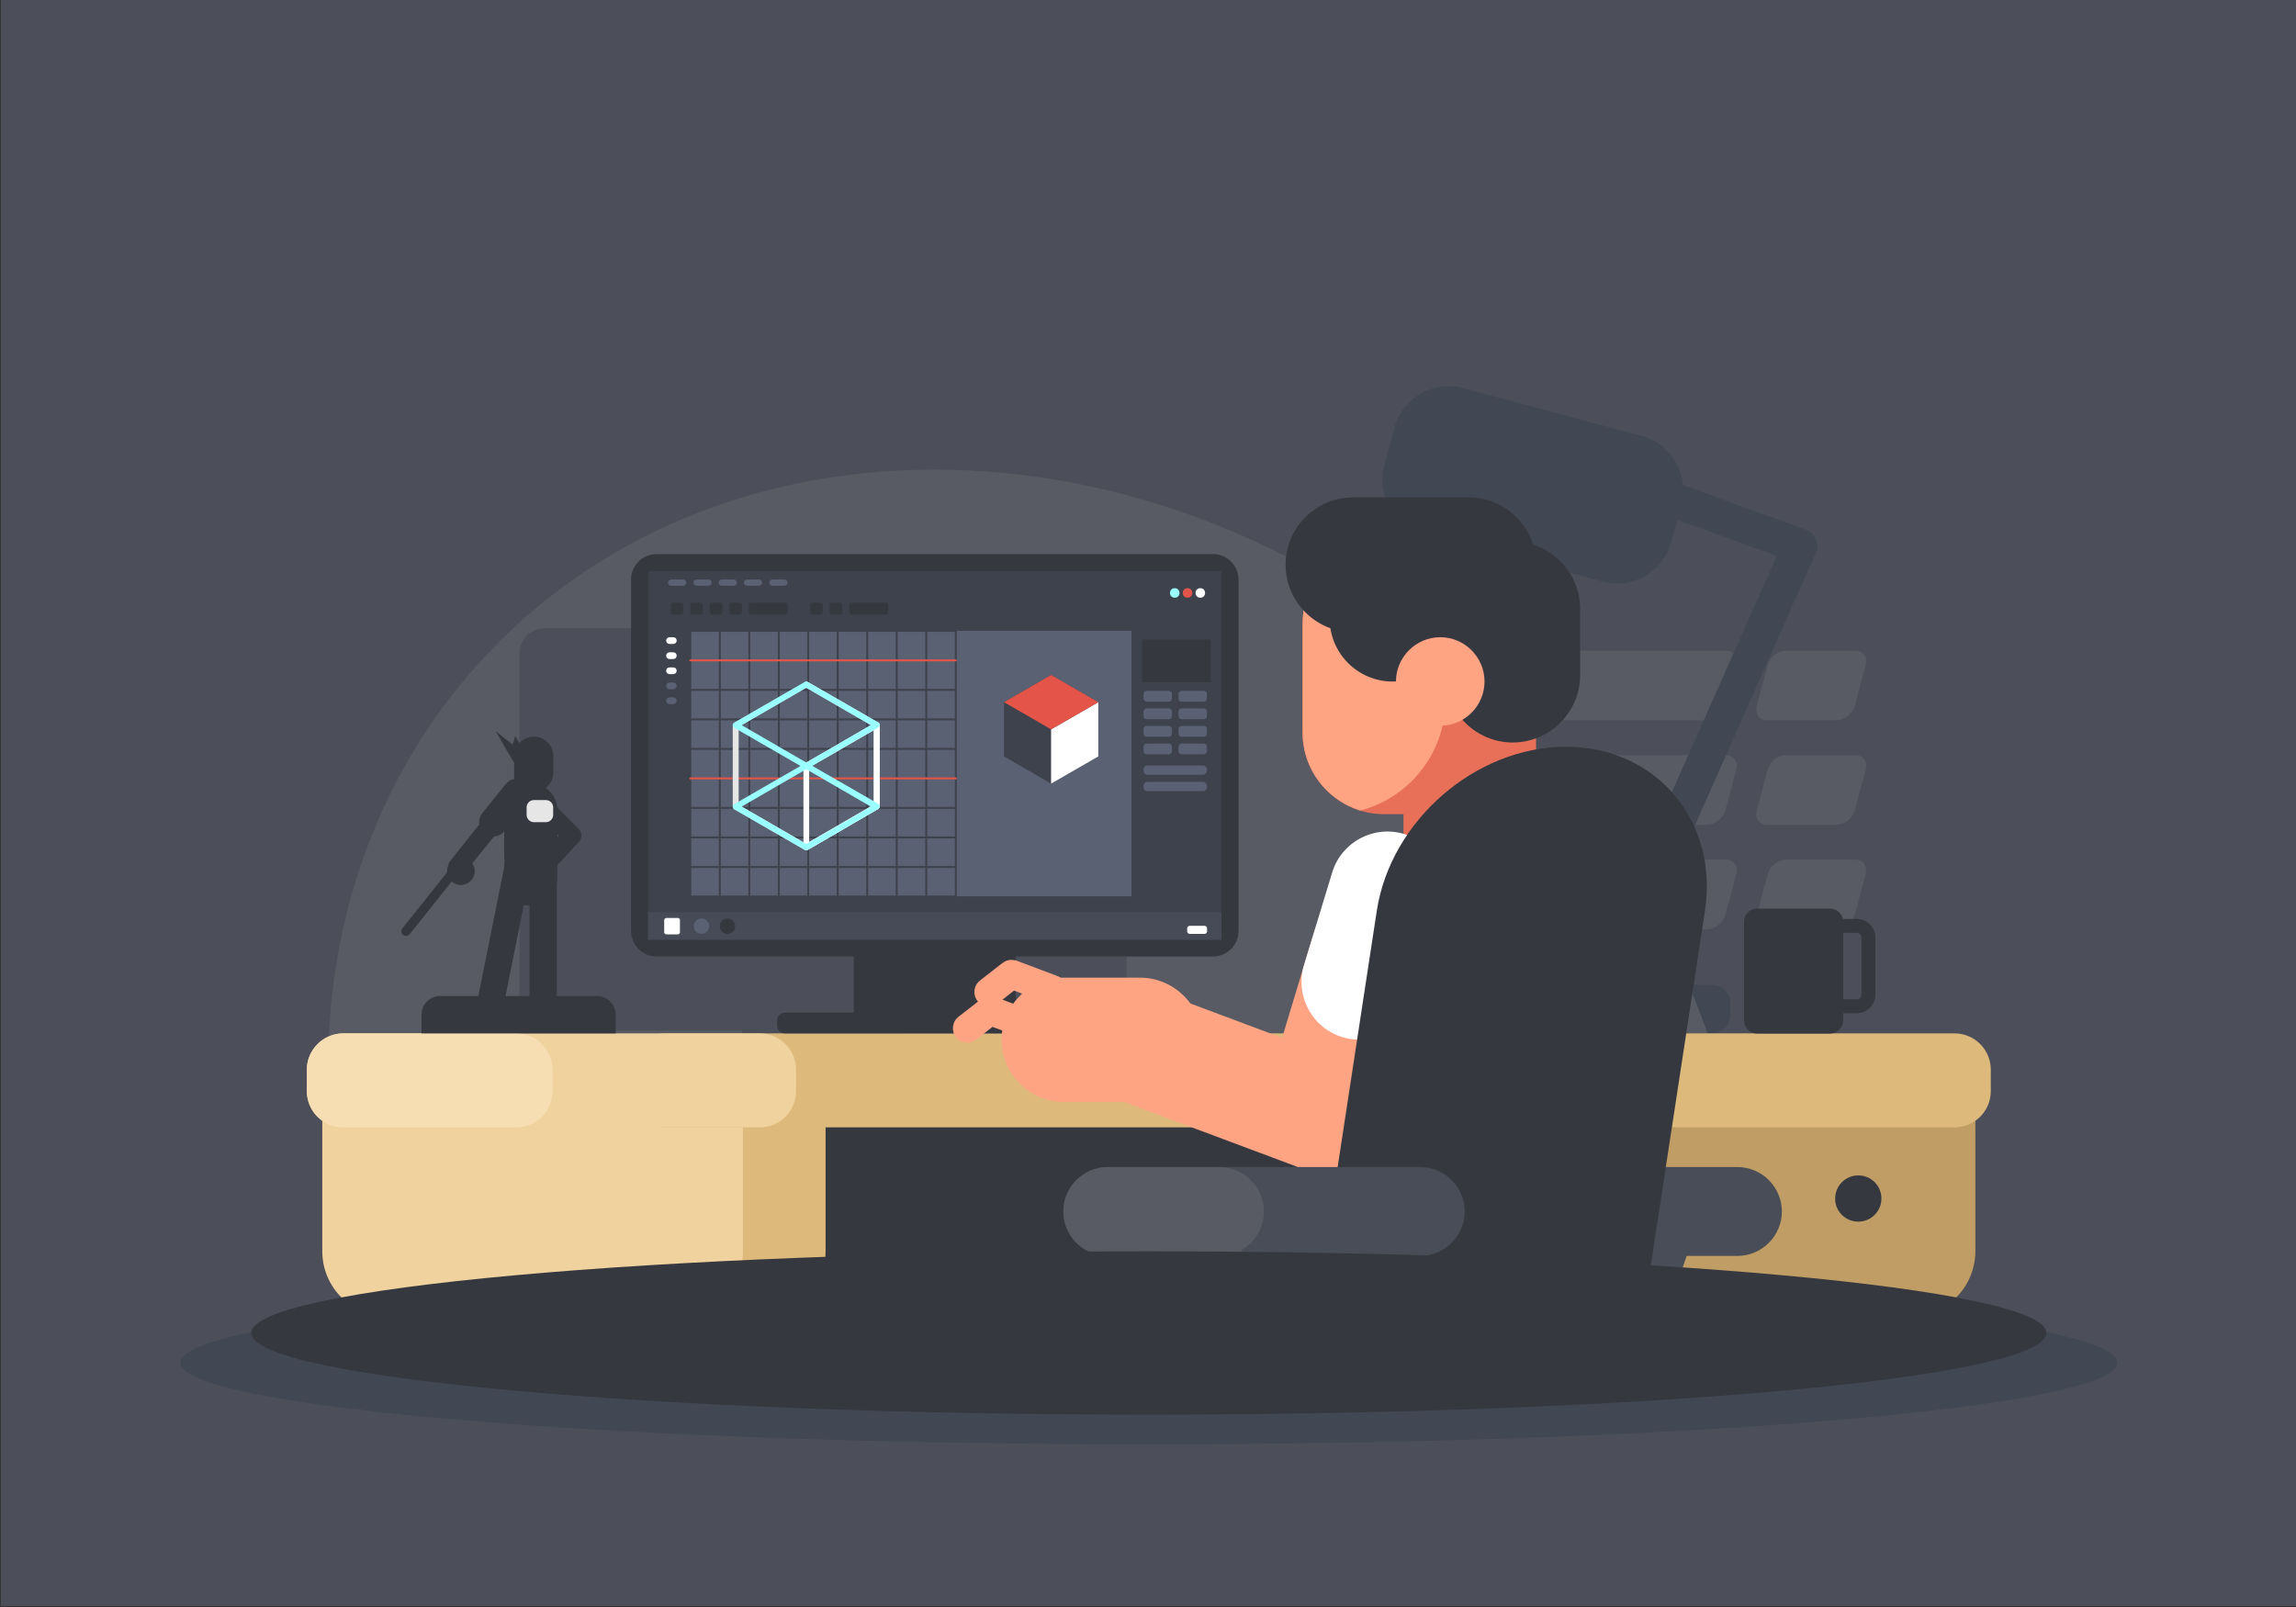<?xml version="1.0" encoding="utf-8"?>
<!-- Generator: Adobe Illustrator 21.0.0, SVG Export Plug-In . SVG Version: 6.00 Build 0)  -->
<svg version="1.1" id="Layer_1" xmlns="http://www.w3.org/2000/svg" xmlns:xlink="http://www.w3.org/1999/xlink" x="0px" y="0px"
	 width="1400px" height="980px" viewBox="0 0 1400 980" style="enable-background:new 0 0 1400 980;" xml:space="preserve">
<rect x="0" y="0" width="1400" height="980" fill="#333333" stroke="none"/>
<style type="text/css">
	.st0{fill-rule:evenodd;clip-rule:evenodd;fill:#4C4F59;}
	.st1{fill-rule:evenodd;clip-rule:evenodd;fill:#585B63;}
	.st2{fill-rule:evenodd;clip-rule:evenodd;fill:#424754;}
	.st3{fill-rule:evenodd;clip-rule:evenodd;fill:#363840;}
	.st4{fill-rule:evenodd;clip-rule:evenodd;fill:#BF9D64;}
	.st5{fill-rule:evenodd;clip-rule:evenodd;fill:#DDB97B;}
	.st6{fill-rule:evenodd;clip-rule:evenodd;fill:#F0D29E;}
	.st7{fill-rule:evenodd;clip-rule:evenodd;fill:#F7DEB2;}
	.st8{fill-rule:evenodd;clip-rule:evenodd;fill:#3E424D;}
	.st9{fill-rule:evenodd;clip-rule:evenodd;fill:#5A6173;}
	.st10{fill-rule:evenodd;clip-rule:evenodd;fill:#474B57;}
	.st11{fill-rule:evenodd;clip-rule:evenodd;fill:#FFFFFF;}
	.st12{fill-rule:evenodd;clip-rule:evenodd;fill:#E45449;}
	.st13{fill-rule:evenodd;clip-rule:evenodd;fill:#99FFFF;}
	.st14{fill-rule:evenodd;clip-rule:evenodd;fill:#E6E6E6;}
	.st15{fill-rule:evenodd;clip-rule:evenodd;fill:#494D57;}
	.st16{fill-rule:evenodd;clip-rule:evenodd;fill:#E87058;}
	.st17{fill-rule:evenodd;clip-rule:evenodd;fill:#FFA483;}
</style>
<g>
	<rect x="0.5" y="-0.6" class="st0" width="1400" height="980"/>
	<g>
		<g>
			<g>
				<path class="st1" d="M900.1,396.8h152.2c4.8,0,7.7,4,6.4,8.8l-6.7,24.9c-1.3,4.8-6.3,8.8-11.2,8.8H888.7c-4.8,0-7.7-4-6.4-8.8
					l6.7-24.9C890.2,400.7,895.2,396.8,900.1,396.8z"/>
				<path class="st1" d="M1089.1,396.8h42.1c4.8,0,7.7,4,6.4,8.8l-6.7,24.9c-1.3,4.8-6.3,8.8-11.2,8.8h-42.1c-4.8,0-7.7-4-6.4-8.8
					l6.7-24.9C1079.2,400.7,1084.2,396.8,1089.1,396.8z"/>
			</g>
			<g>
				<path class="st1" d="M900.1,460.5h152.2c4.8,0,7.7,4,6.4,8.8l-6.7,24.9c-1.3,4.8-6.3,8.8-11.2,8.8H888.7c-4.8,0-7.7-4-6.4-8.8
					l6.7-24.9C890.2,464.4,895.2,460.5,900.1,460.5z"/>
				<path class="st1" d="M1089.1,460.5h42.1c4.8,0,7.7,4,6.4,8.8l-6.7,24.9c-1.3,4.8-6.3,8.8-11.2,8.8h-42.1c-4.8,0-7.7-4-6.4-8.8
					l6.7-24.9C1079.2,464.4,1084.2,460.5,1089.1,460.5z"/>
			</g>
			<g>
				<path class="st1" d="M900.1,524.2h152.2c4.8,0,7.7,4,6.4,8.8l-6.7,24.9c-1.3,4.8-6.3,8.8-11.2,8.8H888.7c-4.8,0-7.7-4-6.4-8.8
					l6.7-24.9C890.2,528.1,895.2,524.2,900.1,524.2z"/>
				<path class="st1" d="M1089.1,524.2h42.1c4.8,0,7.7,4,6.4,8.8l-6.7,24.9c-1.3,4.8-6.3,8.8-11.2,8.8h-42.1c-4.8,0-7.7-4-6.4-8.8
					l6.7-24.9C1079.2,528.1,1084.2,524.2,1089.1,524.2z"/>
			</g>
		</g>
		<path class="st2" d="M891.9,236.6l109.3,29.3c14.1,3.8,23.8,16.1,25,29.9l75,27.2c5.5,2,8.3,8.1,6.3,13.6
			c-0.2,0.5-0.4,0.9-0.6,1.3L980,623.8c-2.4,5.3-8.6,7.7-13.9,5.4c-5.3-2.4-7.7-8.6-5.4-13.9L1083.4,339l-60.7-22l-3.7,13.7
			c-4.8,18-23.6,28.9-41.6,24l-109.3-29.3c-18-4.8-28.9-23.6-24-41.6l6.2-23.2C855.1,242.6,873.9,231.8,891.9,236.6z"/>
		<path class="st2" d="M919.3,630.2h124.5c6.2,0,11.3-5.1,11.3-11.3v-7c0-6.2-5.1-11.3-11.3-11.3H919.3c-6.2,0-11.3,5.1-11.3,11.3v7
			C908,625.1,913.1,630.2,919.3,630.2z"/>
		<path class="st2" d="M700.5,880.8c325.2,0,590.5-22.4,590.5-49.8c0-27.4-265.3-49.8-590.5-49.8C375.3,781.2,110,803.5,110,831
			C110,858.4,375.3,880.8,700.5,880.8z"/>
		<path class="st1" d="M569.8,286.4c236.8,0,457.2,191.9,492.4,428.7c0.4,3,0.8,5.9,1.2,8.8H206.2c-0.5-2.9-1-5.9-1.4-8.8
			C169.6,478.3,333.1,286.4,569.8,286.4z"/>
		<path class="st3" d="M196.6,658.9h1007.9v104.2c0,21.9-17.9,39.9-39.9,39.9H236.4c-21.9,0-39.9-17.9-39.9-39.9V658.9z"/>
		<path class="st4" d="M1006,658.9h198.5v104.2c0,21.9-17.9,39.9-39.9,39.9H966.1c21.9,0,39.9-17.9,39.9-39.9V658.9z"/>
		<path class="st0" d="M551.2,628.6v34.1h41.9c2.7,0,4.9,2.2,4.9,4.9v2.9c0,2.7-2.2,4.9-4.9,4.9H410.5c-2.7,0-4.9-2.2-4.9-4.9v-2.9
			c0-2.7,2.2-4.9,4.9-4.9h41.9v-34.1H332.2c-8.5,0-15.5-7-15.5-15.5V398.6c0-8.5,7-15.5,15.5-15.5h339.3c8.5,0,15.5,7,15.5,15.5
			v214.4c0,8.5-7,15.5-15.5,15.5H551.2z"/>
		<path class="st5" d="M230.1,658.9h273.3v104.2c0,21.9-17.9,39.9-39.9,39.9H270c-21.9,0-39.9-17.9-39.9-39.9V658.9z"/>
		<path class="st6" d="M196.6,658.9H453v104.2c0,21.9-17.9,39.9-39.9,39.9H236.4c-21.9,0-39.9-17.9-39.9-39.9V658.9z"/>
		<g>
			<path class="st5" d="M405.5,630.2h786.3c12.2,0,22.1,9.9,22.1,22.1v13.1c0,12.2-9.9,22.1-22.1,22.1H405.5
				c-12.2,0-22.1-9.9-22.1-22.1v-13.1C383.4,640.2,393.3,630.2,405.5,630.2z"/>
			<path class="st6" d="M209.2,630.2h254.1c12.2,0,22.1,9.9,22.1,22.1v13.1c0,12.2-9.9,22.1-22.1,22.1H209.2
				c-12.2,0-22.1-9.9-22.1-22.1v-13.1C187.1,640.2,197.1,630.2,209.2,630.2z"/>
			<path class="st7" d="M209.2,630.2h105.6c12.2,0,22.1,9.9,22.1,22.1v13.1c0,12.2-9.9,22.1-22.1,22.1H209.2
				c-12.2,0-22.1-9.9-22.1-22.1v-13.1C187.1,640.2,197.1,630.2,209.2,630.2z"/>
		</g>
		<g>
			<rect x="520.6" y="578" class="st3" width="98.8" height="47"/>
			<g>
				<path class="st3" d="M400.3,337.9h339.4c8.5,0,15.5,7,15.5,15.5v214.4c0,8.5-7,15.5-15.5,15.5H400.3c-8.5,0-15.5-7-15.5-15.5
					V353.4C384.8,344.9,391.7,337.9,400.3,337.9z"/>
				<rect x="395.2" y="348.2" class="st8" width="349.5" height="224.9"/>
				<rect x="420.9" y="384.7" class="st9" width="269" height="161.9"/>
				<g>
					<rect x="395.2" y="556.3" class="st10" width="349.5" height="16.8"/>
					<path class="st11" d="M406.3,559.8h7c0.7,0,1.3,0.6,1.3,1.3v7.4c0,0.7-0.6,1.3-1.3,1.3h-7c-0.7,0-1.3-0.6-1.3-1.3v-7.4
						C405.1,560.4,405.6,559.8,406.3,559.8z"/>
					<circle class="st9" cx="427.7" cy="564.8" r="4.7"/>
					<circle class="st3" cx="443.6" cy="564.8" r="4.7"/>
					<path class="st11" d="M725.4,564.6h9.1c0.8,0,1.5,0.7,1.5,1.5v1.9c0,0.8-0.7,1.5-1.5,1.5h-9.1c-0.8,0-1.5-0.7-1.5-1.5V566
						C724,565.2,724.6,564.6,725.4,564.6z"/>
				</g>
				<g>
					<circle class="st11" cx="731.9" cy="361.6" r="2.9"/>
					<circle class="st12" cx="724.1" cy="361.6" r="2.9"/>
					<circle class="st13" cx="716.3" cy="361.6" r="2.9"/>
				</g>
				<rect x="696.4" y="390" class="st3" width="41.8" height="26.1"/>
				<g>
					<path class="st8" d="M420.3,384.7c0-0.3,0.3-0.6,0.6-0.6s0.6,0.3,0.6,0.6v161.9c0,0.3-0.3,0.6-0.6,0.6s-0.6-0.3-0.6-0.6V384.7z
						"/>
					<path class="st8" d="M438.3,384.7c0-0.3,0.3-0.6,0.6-0.6s0.6,0.3,0.6,0.6v161.9c0,0.3-0.3,0.6-0.6,0.6s-0.6-0.3-0.6-0.6V384.7z
						"/>
					<path class="st8" d="M456.3,384.7c0-0.3,0.3-0.6,0.6-0.6c0.3,0,0.6,0.3,0.6,0.6v161.9c0,0.3-0.3,0.6-0.6,0.6
						c-0.3,0-0.6-0.3-0.6-0.6V384.7z"/>
					<path class="st8" d="M474.3,384.7c0-0.3,0.3-0.6,0.6-0.6c0.3,0,0.6,0.3,0.6,0.6v161.9c0,0.3-0.3,0.6-0.6,0.6
						c-0.3,0-0.6-0.3-0.6-0.6V384.7z"/>
					<path class="st8" d="M492.2,384.7c0-0.3,0.3-0.6,0.6-0.6c0.3,0,0.6,0.3,0.6,0.6v161.9c0,0.3-0.3,0.6-0.6,0.6
						c-0.3,0-0.6-0.3-0.6-0.6V384.7z"/>
					<path class="st8" d="M510.2,384.7c0-0.3,0.3-0.6,0.6-0.6c0.3,0,0.6,0.3,0.6,0.6v161.9c0,0.3-0.3,0.6-0.6,0.6
						c-0.3,0-0.6-0.3-0.6-0.6V384.7z"/>
					<path class="st8" d="M528.2,384.7c0-0.3,0.3-0.6,0.6-0.6c0.3,0,0.6,0.3,0.6,0.6v161.9c0,0.3-0.3,0.6-0.6,0.6
						c-0.3,0-0.6-0.3-0.6-0.6V384.7z"/>
					<path class="st8" d="M546.2,384.7c0-0.3,0.3-0.6,0.6-0.6c0.3,0,0.6,0.3,0.6,0.6v161.9c0,0.3-0.3,0.6-0.6,0.6
						c-0.3,0-0.6-0.3-0.6-0.6V384.7z"/>
					<path class="st8" d="M564.2,384.7c0-0.3,0.3-0.6,0.6-0.6s0.6,0.3,0.6,0.6v161.9c0,0.3-0.3,0.6-0.6,0.6s-0.6-0.3-0.6-0.6V384.7z
						"/>
					<path class="st8" d="M582.2,384.7c0-0.3,0.3-0.6,0.6-0.6s0.6,0.3,0.6,0.6v161.9c0,0.3-0.3,0.6-0.6,0.6s-0.6-0.3-0.6-0.6V384.7z
						"/>
					<path class="st8" d="M582.8,384.1c0.3,0,0.6,0.3,0.6,0.6s-0.3,0.6-0.6,0.6H420.9c-0.3,0-0.6-0.3-0.6-0.6s0.3-0.6,0.6-0.6H582.8
						z"/>
					<path class="st12" d="M582.8,402.1c0.3,0,0.6,0.3,0.6,0.6s-0.3,0.6-0.6,0.6H420.9c-0.3,0-0.6-0.3-0.6-0.6s0.3-0.6,0.6-0.6
						H582.8z"/>
					<path class="st8" d="M582.8,420.1c0.3,0,0.6,0.3,0.6,0.6c0,0.3-0.3,0.6-0.6,0.6H420.9c-0.3,0-0.6-0.3-0.6-0.6
						c0-0.3,0.3-0.6,0.6-0.6H582.8z"/>
					<path class="st8" d="M582.8,438.1c0.3,0,0.6,0.3,0.6,0.6s-0.3,0.6-0.6,0.6H420.9c-0.3,0-0.6-0.3-0.6-0.6s0.3-0.6,0.6-0.6H582.8
						z"/>
					<path class="st8" d="M582.8,456.1c0.3,0,0.6,0.3,0.6,0.6s-0.3,0.6-0.6,0.6H420.9c-0.3,0-0.6-0.3-0.6-0.6s0.3-0.6,0.6-0.6H582.8
						z"/>
					<path class="st12" d="M582.8,474.1c0.3,0,0.6,0.3,0.6,0.6s-0.3,0.6-0.6,0.6H420.9c-0.3,0-0.6-0.3-0.6-0.6s0.3-0.6,0.6-0.6
						H582.8z"/>
					<path class="st8" d="M582.8,492.1c0.3,0,0.6,0.3,0.6,0.6c0,0.3-0.3,0.6-0.6,0.6H420.9c-0.3,0-0.6-0.3-0.6-0.6
						c0-0.3,0.3-0.6,0.6-0.6H582.8z"/>
					<path class="st8" d="M582.8,510.1c0.3,0,0.6,0.3,0.6,0.6c0,0.3-0.3,0.6-0.6,0.6H420.9c-0.3,0-0.6-0.3-0.6-0.6
						c0-0.3,0.3-0.6,0.6-0.6H582.8z"/>
					<path class="st8" d="M582.8,528.1c0.3,0,0.6,0.3,0.6,0.6c0,0.3-0.3,0.6-0.6,0.6H420.9c-0.3,0-0.6-0.3-0.6-0.6
						c0-0.3,0.3-0.6,0.6-0.6H582.8z"/>
					<path class="st8" d="M582.8,546.1c0.3,0,0.6,0.3,0.6,0.6s-0.3,0.6-0.6,0.6H420.9c-0.3,0-0.6-0.3-0.6-0.6s0.3-0.6,0.6-0.6H582.8
						z"/>
				</g>
				<g>
					<path class="st14" d="M492.6,415.9c1.8,1,21.4,12.4,21.4,12.3l21.5,12.4c0.6,0.3,0.9,0.9,0.9,1.5h0v49.6c0,0.7-0.4,1.3-1,1.6
						L514,505.8l-0.1,0.1l-21.4,12.4c-0.6,0.3-1.3,0.3-1.8,0l0,0l-43-24.8c-0.6-0.3-0.9-0.9-0.9-1.5h0v-49.6c0-0.7,0.4-1.3,1-1.6
						l42.9-24.7C491.3,415.5,492,415.5,492.6,415.9L492.6,415.9z M512.2,431.3l-20.6-11.9l-41.2,23.8v47.6l41.2,23.8l20.5-11.8
						l0.1-0.1l20.6-11.9v-47.6L512.2,431.3L512.2,431.3z"/>
					<path class="st11" d="M536.4,442.2v49.6c0,0.7-0.4,1.3-1,1.6L514,505.8l-0.1,0.1l-21.4,12.4c-0.9,0.5-1.9,0.2-2.4-0.7
						c-0.2-0.3-0.2-0.6-0.2-0.9h0V467c0-0.7,0.4-1.3,1-1.6l21.4-12.3l0.1-0.1l21.4-12.4c0.9-0.5,1.9-0.2,2.4,0.7
						C536.3,441.6,536.3,441.9,536.4,442.2L536.4,442.2L536.4,442.2z M532.8,467v-21.7l-18.7,10.8l-0.1,0.1L493.4,468v45.5
						l18.7-10.8l0.1-0.1l20.6-11.9V467z"/>
					<path class="st13" d="M492.6,415.9c1.8,1,21.4,12.4,21.4,12.3l21.5,12.4c0.9,0.5,1.1,1.6,0.7,2.4c-0.2,0.3-0.4,0.5-0.7,0.7
						L514,456.1l-0.1,0.1l-21.4,12.4c-0.6,0.3-1.3,0.3-1.8,0l0,0l-43-24.8c-0.9-0.5-1.1-1.6-0.7-2.4c0.2-0.3,0.4-0.5,0.7-0.7
						l43-24.8C491.3,415.5,492,415.5,492.6,415.9L492.6,415.9z M512.2,431.3l-20.6-11.9l-39.4,22.8l39.4,22.8l20.5-11.8l0.1-0.1
						l18.8-10.9L512.2,431.3L512.2,431.3z"/>
					<path class="st13" d="M492.6,465.5c1.8,1,21.4,12.4,21.4,12.3l21.5,12.4c0.9,0.5,1.1,1.6,0.7,2.4c-0.2,0.3-0.4,0.5-0.7,0.7
						L514,505.8l-0.1,0.1l-21.4,12.4c-0.6,0.3-1.3,0.3-1.8,0l0,0l-43-24.8c-0.9-0.5-1.1-1.6-0.7-2.4c0.2-0.3,0.4-0.5,0.7-0.7
						l43-24.8C491.3,465.1,492,465.2,492.6,465.5L492.6,465.5z M512.2,481l-20.6-11.9l-39.4,22.8l39.4,22.8l20.5-11.8l0.1-0.1
						l18.8-10.9L512.2,481L512.2,481z"/>
				</g>
				<g>
					<path class="st9" d="M409.2,353.4h7.3c1.1,0,1.9,0.9,1.9,1.9v0c0,1.1-0.9,1.9-1.9,1.9h-7.3c-1.1,0-1.9-0.9-1.9-1.9v0
						C407.3,354.3,408.2,353.4,409.2,353.4z"/>
					<path class="st9" d="M424.7,353.4h7.3c1.1,0,1.9,0.9,1.9,1.9v0c0,1.1-0.9,1.9-1.9,1.9h-7.3c-1.1,0-1.9-0.9-1.9-1.9v0
						C422.8,354.3,423.6,353.4,424.7,353.4z"/>
					<path class="st9" d="M440.1,353.4h7.3c1.1,0,1.9,0.9,1.9,1.9v0c0,1.1-0.9,1.9-1.9,1.9h-7.3c-1.1,0-1.9-0.9-1.9-1.9v0
						C438.2,354.3,439,353.4,440.1,353.4z"/>
					<path class="st9" d="M455.5,353.4h7.3c1.1,0,1.9,0.9,1.9,1.9v0c0,1.1-0.9,1.9-1.9,1.9h-7.3c-1.1,0-1.9-0.9-1.9-1.9v0
						C453.6,354.3,454.5,353.4,455.5,353.4z"/>
					<path class="st9" d="M471,353.4h7.3c1.1,0,1.9,0.9,1.9,1.9v0c0,1.1-0.9,1.9-1.9,1.9H471c-1.1,0-1.9-0.9-1.9-1.9v0
						C469,354.3,469.9,353.4,471,353.4z"/>
					<path class="st3" d="M410.5,367.5h4.7c0.8,0,1.5,0.7,1.5,1.5v4.3c0,0.8-0.7,1.5-1.5,1.5h-4.7c-0.8,0-1.5-0.7-1.5-1.5V369
						C409,368.2,409.6,367.5,410.5,367.5z"/>
					<path class="st3" d="M422.4,367.5h4.7c0.8,0,1.5,0.7,1.5,1.5v4.3c0,0.8-0.7,1.5-1.5,1.5h-4.7c-0.8,0-1.5-0.7-1.5-1.5V369
						C420.9,368.2,421.6,367.5,422.4,367.5z"/>
					<path class="st3" d="M434.3,367.5h4.7c0.8,0,1.5,0.7,1.5,1.5v4.3c0,0.8-0.7,1.5-1.5,1.5h-4.7c-0.8,0-1.5-0.7-1.5-1.5V369
						C432.8,368.2,433.5,367.5,434.3,367.5z"/>
					<path class="st3" d="M446.2,367.5h4.7c0.8,0,1.5,0.7,1.5,1.5v4.3c0,0.8-0.7,1.5-1.5,1.5h-4.7c-0.8,0-1.5-0.7-1.5-1.5V369
						C444.7,368.2,445.4,367.5,446.2,367.5z"/>
					<path class="st3" d="M458.1,367.5h20.7c0.8,0,1.5,0.7,1.5,1.5v4.3c0,0.8-0.7,1.5-1.5,1.5h-20.7c-0.8,0-1.5-0.7-1.5-1.5V369
						C456.6,368.2,457.3,367.5,458.1,367.5z"/>
					<path class="st3" d="M495.5,367.5h4.7c0.8,0,1.5,0.7,1.5,1.5v4.3c0,0.8-0.7,1.5-1.5,1.5h-4.7c-0.8,0-1.5-0.7-1.5-1.5V369
						C494,368.2,494.7,367.5,495.5,367.5z"/>
					<path class="st3" d="M507.4,367.5h4.7c0.8,0,1.5,0.7,1.5,1.5v4.3c0,0.8-0.7,1.5-1.5,1.5h-4.7c-0.8,0-1.5-0.7-1.5-1.5V369
						C505.9,368.2,506.6,367.5,507.4,367.5z"/>
					<path class="st3" d="M519.4,367.5h20.7c0.8,0,1.5,0.7,1.5,1.5v4.3c0,0.8-0.7,1.5-1.5,1.5h-20.7c-0.8,0-1.5-0.7-1.5-1.5V369
						C517.9,368.2,518.6,367.5,519.4,367.5z"/>
					<path class="st11" d="M408.2,388.6h2.4c1.1,0,2,0.9,2,2v0.1c0,1.1-0.9,2-2,2h-2.4c-1.1,0-2-0.9-2-2v-0.1
						C406.2,389.6,407.1,388.6,408.2,388.6z"/>
					<path class="st11" d="M408.2,397.8h2.4c1.1,0,2,0.9,2,2v0.1c0,1.1-0.9,2-2,2h-2.4c-1.1,0-2-0.9-2-2v-0.1
						C406.2,398.7,407.1,397.8,408.2,397.8z"/>
					<path class="st11" d="M408.2,407h2.4c1.1,0,2,0.9,2,2v0.1c0,1.1-0.9,2-2,2h-2.4c-1.1,0-2-0.9-2-2V409
						C406.2,407.9,407.1,407,408.2,407z"/>
					<path class="st9" d="M408.2,416.2h2.4c1.1,0,2,0.9,2,2v0.1c0,1.1-0.9,2-2,2h-2.4c-1.1,0-2-0.9-2-2v-0.1
						C406.2,417.1,407.1,416.2,408.2,416.2z"/>
					<path class="st9" d="M408.2,425.3h2.4c1.1,0,2,0.9,2,2v0.1c0,1.1-0.9,2-2,2h-2.4c-1.1,0-2-0.9-2-2v-0.1
						C406.2,426.2,407.1,425.3,408.2,425.3z"/>
				</g>
				<g>
					<polygon class="st8" points="640.9,411.6 655.3,419.9 669.7,428.2 669.7,444.8 669.7,461.3 655.3,469.6 640.9,477.9 
						626.6,469.6 612.2,461.3 612.2,444.8 612.2,428.2 626.6,419.9 					"/>
					<polygon class="st11" points="669.7,428.2 669.7,444.8 669.7,461.3 655.3,469.6 640.9,477.9 640.9,461.3 640.9,444.8 
						655.3,436.5 					"/>
					<polygon class="st12" points="640.9,411.6 655.3,419.9 669.7,428.2 655.3,436.5 640.9,444.8 626.6,436.5 612.2,428.2 
						626.6,419.9 					"/>
				</g>
				<path class="st9" d="M699.2,421.3h13.5c1.1,0,1.9,0.9,1.9,1.9v2.8c0,1.1-0.9,1.9-1.9,1.9h-13.5c-1.1,0-1.9-0.9-1.9-1.9v-2.8
					C697.3,422.2,698.2,421.3,699.2,421.3z"/>
				<path class="st9" d="M699.2,432h13.5c1.1,0,1.9,0.9,1.9,1.9v2.8c0,1.1-0.9,1.9-1.9,1.9h-13.5c-1.1,0-1.9-0.9-1.9-1.9v-2.8
					C697.3,432.9,698.2,432,699.2,432z"/>
				<path class="st9" d="M699.2,442.7h13.5c1.1,0,1.9,0.9,1.9,1.9v2.8c0,1.1-0.9,1.9-1.9,1.9h-13.5c-1.1,0-1.9-0.9-1.9-1.9v-2.8
					C697.3,443.6,698.2,442.7,699.2,442.7z"/>
				<path class="st9" d="M699.2,453.4h13.5c1.1,0,1.9,0.9,1.9,1.9v2.8c0,1.1-0.9,1.9-1.9,1.9h-13.5c-1.1,0-1.9-0.9-1.9-1.9v-2.8
					C697.3,454.3,698.2,453.4,699.2,453.4z"/>
				<path class="st9" d="M720.6,421.3H734c1.1,0,1.9,0.9,1.9,1.9v2.8c0,1.1-0.9,1.9-1.9,1.9h-13.5c-1.1,0-1.9-0.9-1.9-1.9v-2.8
					C718.6,422.2,719.5,421.3,720.6,421.3z"/>
				<path class="st9" d="M720.6,432H734c1.1,0,1.9,0.9,1.9,1.9v2.8c0,1.1-0.9,1.9-1.9,1.9h-13.5c-1.1,0-1.9-0.9-1.9-1.9v-2.8
					C718.6,432.9,719.5,432,720.6,432z"/>
				<path class="st9" d="M720.6,442.7H734c1.1,0,1.9,0.9,1.9,1.9v2.8c0,1.1-0.9,1.9-1.9,1.9h-13.5c-1.1,0-1.9-0.9-1.9-1.9v-2.8
					C718.6,443.6,719.5,442.7,720.6,442.7z"/>
				<path class="st9" d="M720.6,453.4H734c1.1,0,1.9,0.9,1.9,1.9v2.8c0,1.1-0.9,1.9-1.9,1.9h-13.5c-1.1,0-1.9-0.9-1.9-1.9v-2.8
					C718.6,454.3,719.5,453.4,720.6,453.4z"/>
				<path class="st9" d="M699.7,466.8h33.8c1.3,0,2.4,1.1,2.4,2.4v0.9c0,1.3-1.1,2.4-2.4,2.4h-33.8c-1.3,0-2.4-1.1-2.4-2.4v-0.9
					C697.3,467.9,698.4,466.8,699.7,466.8z"/>
				<path class="st9" d="M699.7,476.8h33.8c1.3,0,2.4,1.1,2.4,2.4v0.9c0,1.3-1.1,2.4-2.4,2.4h-33.8c-1.3,0-2.4-1.1-2.4-2.4v-0.9
					C697.3,477.9,698.4,476.8,699.7,476.8z"/>
			</g>
			<path class="st3" d="M478.7,617.5h182.6c2.7,0,4.9,2.2,4.9,4.9v2.9c0,2.7-2.2,4.9-4.9,4.9H478.7c-2.7,0-4.9-2.2-4.9-4.9v-2.9
				C473.8,619.7,476,617.5,478.7,617.5z"/>
		</g>
		<path class="st3" d="M1133.1,745c7.8,0,14.1-6.3,14.1-14.1c0-7.8-6.3-14.1-14.1-14.1c-7.8,0-14.1,6.3-14.1,14.1
			C1118.9,738.7,1125.3,745,1133.1,745z"/>
		<g>
			<g>
				<path class="st3" d="M332.8,480.6c3.8,2.6,6.5,6.9,7,11.7l12.9,13c2.3,2.2,2.4,5.8,0.3,8.1l-12.8,13.8c-0.1,0.1-0.2,0.2-0.4,0.3
					c0,0.4,0,0.7,0,1.1v7.4c0,1.1-0.1,2.2-0.3,3.2v78.4h-16.6v-65.3c-1.2-0.1-2.4-0.2-3.5-0.5l-13.2,65.9h-16.6l17.8-88.6v-0.3
					c0-1.1,0.1-2.2,0.3-3.2c-0.2-1-0.3-2.1-0.3-3.2v-15.4c-1.6,1.9-3.8,3-6.1,3.1L288,526.4c0.9,1.4,1.5,3,1.5,4.8
					c0,4.7-3.8,8.5-8.5,8.5c-2.2,0-4.1-0.8-5.6-2.1l-25.6,32.1c-1,1.2-2.8,1.4-4,0.5c-1.2-1-1.4-2.8-0.5-4l27.3-34.2
					c0-0.2,0-0.5,0-0.7c0-1.3,0.3-2.6,0.8-3.7c0.1-1,0.5-1.9,1.2-2.7l17.7-22.2c-0.4-2.3,0.2-4.8,1.8-6.8l14.2-17.7
					c1.4-1.7,3.2-2.8,5.2-3.1v-3.8v-0.1v-7l-0.2,0.8l-11.1-19.2l10.4,8.3l1.6-5.3l2.5,4.3c2.2-2.4,5.3-3.9,8.8-3.9l0,0
					c6.6,0,11.9,5.4,11.9,11.9v10.2C337.3,475,335.5,478.4,332.8,480.6L332.8,480.6z M340.8,509.6l-0.9-0.9v2L340.8,509.6z"/>
				<path class="st14" d="M325.6,487.9h7.2c2.5,0,4.5,2,4.5,4.5v4.5c0,2.5-2,4.5-4.5,4.5h-7.2c-2.5,0-4.5-2-4.5-4.5v-4.5
					C321.1,489.9,323.1,487.9,325.6,487.9z"/>
			</g>
			<path class="st3" d="M257,630.2h118.4v-11.4c0-6.3-5.1-11.4-11.4-11.4h-95.6c-6.3,0-11.4,5.1-11.4,11.4V630.2z"/>
		</g>
		<path class="st3" d="M1071.5,554.1h44.3c3.8,0,7.1,2.7,7.9,6.3h8.5c3.1,0,5.9,1.3,8,3.3l0,0c2,2,3.3,4.9,3.3,8v34.9
			c0,3.1-1.3,5.9-3.3,8l0,0c-2,2-4.9,3.3-8,3.3h-8.3v4.3c0,4.4-3.6,8.1-8.1,8.1h-44.3c-4.4,0-8.1-3.6-8.1-8.1v-60
			C1063.4,557.7,1067,554.1,1071.5,554.1L1071.5,554.1z M1123.9,568.8v40.6h8.3c0.8,0,1.5-0.3,2-0.8l0,0c0.5-0.5,0.8-1.2,0.8-2
			v-34.9c0-0.8-0.3-1.5-0.8-2l0,0c-0.5-0.5-1.2-0.8-2-0.8H1123.9z"/>
		<g>
			<g>
				<g>
					<path class="st15" d="M868.9,711.7h190.5c14.9,0,27.1,12.2,27.1,27.1v0c0,14.9-12.2,27.1-27.1,27.1H868.9
						c-14.9,0-27.1-12.2-27.1-27.1v0C841.8,723.9,854,711.7,868.9,711.7z"/>
					<path class="st1" d="M868.9,711.7H937c14.9,0,27.1,12.2,27.1,27.1v0c0,14.9-12.2,27.1-27.1,27.1h-68.1
						c-14.9,0-27.1-12.2-27.1-27.1v0C841.8,723.9,854,711.7,868.9,711.7z"/>
				</g>
				<polygon class="st1" points="891.5,736.4 941.5,736.4 964.3,803 914.3,803 				"/>
				<polygon class="st15" points="1038.6,736.4 988.6,736.4 965.8,803 1015.7,803 				"/>
			</g>
			<path class="st16" d="M896.2,406.6L896.2,406.6c-22.2,0-40.4,18.2-40.4,40.4V510c0,22.2,18.2,40.4,40.4,40.4h0
				c22.2,0,40.4-18.2,40.4-40.4v-62.9C936.6,424.8,918.4,406.6,896.2,406.6z"/>
			<path class="st16" d="M863.4,312.3h4.1c38,0,69.1,31.1,69.1,69.1v46c0,38-31.1,69.1-69.1,69.1h-23.6c-27.3,0-49.7-22.3-49.7-49.7
				v-65.4C794.3,343.4,825.4,312.3,863.4,312.3z"/>
			<path class="st17" d="M829.4,494.3c-20.3-6.3-35.1-25.2-35.1-47.5v-65.4c0-29,18.1-53.9,43.5-64.2c25.4,10.2,43.5,35.2,43.5,64.2
				v46C881.3,459.4,859.1,486.6,829.4,494.3z"/>
			<path class="st3" d="M825,303.3h70.6c22.6,0,41.1,18.5,41.1,41.1l0,0c0,22.6-18.5,41.1-41.1,41.1H825
				c-22.6,0-41.1-18.5-41.1-41.1l0,0C783.9,321.8,802.4,303.3,825,303.3z"/>
			<path class="st3" d="M849,333.4L849,333.4c21,0,38.2,17.2,38.2,38.2v5.8c0,21-17.2,38.2-38.2,38.2h0c-21,0-38.2-17.2-38.2-38.2
				v-5.8C810.8,350.6,828,333.4,849,333.4z"/>
			<path class="st3" d="M963.5,371.3v40.4c0,22.6-18.5,41.1-41.1,41.1l0,0c-22.6,0-41.1-18.5-41.1-41.1v-40.4
				c0-22.6,18.5-41.1,41.1-41.1l0,0C945,330.2,963.5,348.7,963.5,371.3z"/>
			<path class="st17" d="M878.2,442.6c14.8,0,27-12.1,27-27c0-14.8-12.1-27-27-27c-14.8,0-27,12.1-27,27
				C851.3,430.5,863.4,442.6,878.2,442.6z"/>
			<path class="st11" d="M804.5,687.6h177V556.2c0-25.4-20.8-46.3-46.3-46.3h-66.1c-35.6,0-64.7,29.1-64.7,64.7V687.6z"/>
			<g>
				<path class="st17" d="M611.8,587L611.8,587l0.1-0.1l0,0l0.1-0.1l0,0l0.1-0.1l0,0c1.1-0.7,2.3-1.1,3.5-1.3l0.2,0l0,0l0.2,0l0,0
					l0.2,0c0.8-0.1,1.7,0,2.5,0.2l0,0l0.1,0l0.1,0l0.1,0l0.2,0l0,0c0.3,0.1,0.5,0.2,0.8,0.3l24.7,9.3c4.6,1.7,6.9,6.8,5.2,11.3
					c-1.7,4.6-6.8,6.9-11.3,5.2l-20.3-7.6l-9.9,7.8c-3.8,3-9.4,2.3-12.4-1.5c-3-3.8-2.3-9.4,1.5-12.4l13.7-10.7
					C611.6,587.2,611.7,587.1,611.8,587z"/>
				<path class="st17" d="M598.4,609.2L598.4,609.2l0.1-0.1l0.1-0.1l0,0c1.3-0.9,2.7-1.4,4.1-1.6l0.2,0l0,0l0.2,0l0,0l0.2,0l0,0
					c0.7,0,1.4,0,2,0.2l0.1,0l0.1,0l0.1,0l0.1,0c0.4,0.1,0.8,0.2,1.2,0.4l24.7,9.3c4.6,1.7,6.9,6.8,5.2,11.3
					c-1.7,4.6-6.8,6.9-11.3,5.2l-20.3-7.6l-9.9,7.8c-3.8,3-9.4,2.3-12.4-1.5c-3-3.8-2.3-9.4,1.5-12.4L598.4,609.2L598.4,609.2
					L598.4,609.2z"/>
				<g>
					<path class="st17" d="M684.8,671.8c-18.2-6.8-27.5-27.1-20.7-45.3c6.8-18.2,27.1-27.5,45.3-20.7L816.8,646
						c18.2,6.8,27.5,27.1,20.7,45.3c-6.8,18.2-27.1,27.5-45.3,20.7L684.8,671.8z"/>
					<path class="st17" d="M648.6,596.2h46.5c20.9,0,37.9,17.1,37.9,37.9v0c0,20.9-17.1,37.9-37.9,37.9h-46.5
						c-20.9,0-37.9-17.1-37.9-37.9v0C610.7,613.3,627.8,596.2,648.6,596.2z"/>
					<path class="st17" d="M800.9,569.7c5.6-18.6,25.3-29.1,43.9-23.5c18.6,5.6,29.1,25.3,23.5,43.9l-30,99.1
						c-5.6,18.6-25.3,29.1-43.9,23.5c-18.6-5.6-29.1-25.3-23.5-43.9L800.9,569.7z"/>
					<path class="st11" d="M812.3,532.1c5.6-18.6,25.3-29.1,43.9-23.5c18.6,5.6,29.1,25.3,23.5,43.9L862.6,609
						c-5.6,18.6-25.3,29.1-44,23.5c-18.6-5.6-29.1-25.3-23.5-43.9L812.3,532.1z"/>
				</g>
			</g>
			<path class="st3" d="M801.7,803h200.1l37.8-247.5c8.4-55-29.8-100.1-84.8-100.1h0c-55,0-106.9,45-115.3,100.1L801.7,803z"/>
			<g>
				<g>
					<path class="st15" d="M675.5,711.7h190.5c14.9,0,27.1,12.2,27.1,27.1v0c0,14.9-12.2,27.1-27.1,27.1H675.5
						c-14.9,0-27.1-12.2-27.1-27.1v0C648.3,723.9,660.5,711.7,675.5,711.7z"/>
					<path class="st1" d="M675.5,711.7h68.1c14.9,0,27.1,12.2,27.1,27.1v0c0,14.9-12.2,27.1-27.1,27.1h-68.1
						c-14.9,0-27.1-12.2-27.1-27.1v0C648.3,723.9,660.5,711.7,675.5,711.7z"/>
				</g>
				<polygon class="st1" points="698,736.4 748,736.4 770.8,803 720.9,803 				"/>
				<polygon class="st15" points="845.1,736.4 795.1,736.4 772.3,803 822.3,803 				"/>
			</g>
		</g>
		<path class="st3" d="M700.5,862.7c301.5,0,547.3-22.4,547.3-49.8c0-27.4-245.9-49.8-547.3-49.8c-301.5,0-547.3,22.4-547.3,49.8
			C153.2,840.3,399,862.7,700.5,862.7z"/>
	</g>
</g>
</svg>
